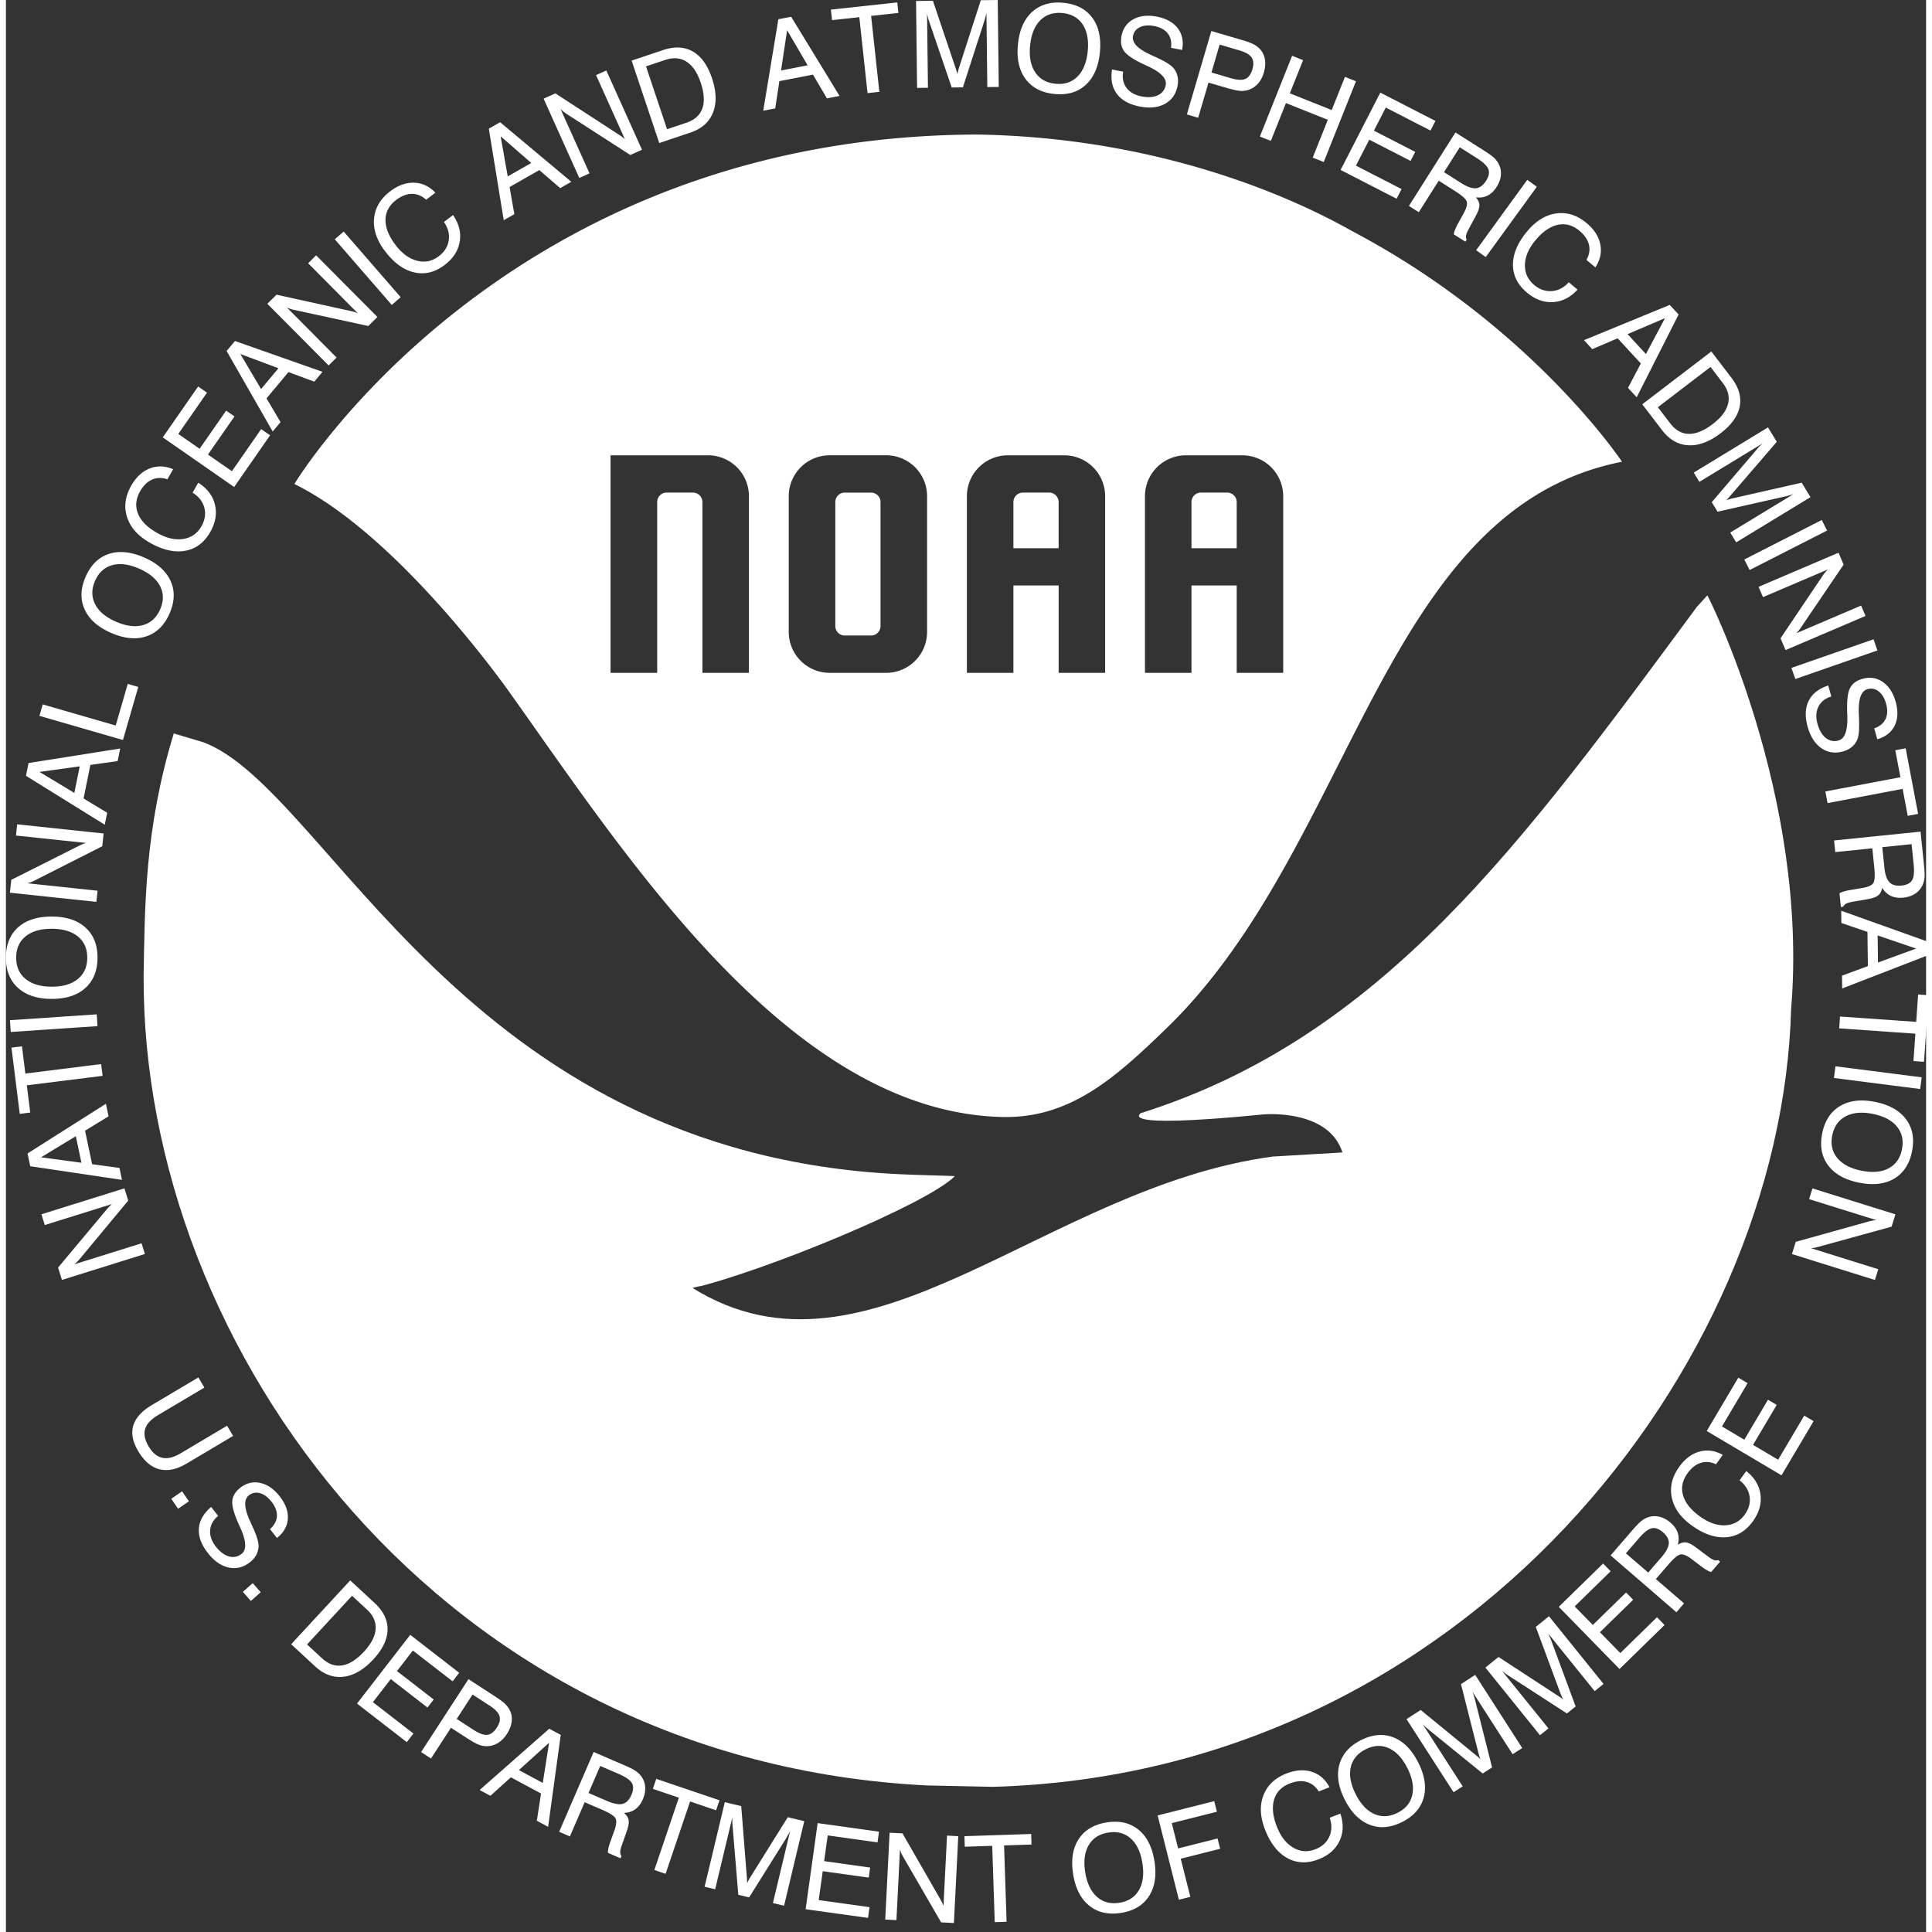 <svg xmlns="http://www.w3.org/2000/svg" width="467.669" height="467.721" viewBox="0 0 467.03 469.963" fill="#fff"><rect x="0" y="0" width="467.03" height="469.963" fill="#333333" stroke="none"/><path d="M413.825 144.808c.11-.046 24.75 48.75 20.378 100.625-2.378 87.125-79.378 185.959-194.128 189.169l-16-.333C105.825 428.392 33.158 328.058 33.49 237.392c.292-16.855.224-35.697 7.334-59l7.25 2.166c30.305 11.454 63 100 169.292 105.04 4.614.219 13.478.423 13.458.46-6.88 6.864-46 23-63.75 27.25 4.641-1.111-.363-.114 0 0 42.75 26.5 85.5-24.5 141-32l17-1c-3.25-10.25-17.882-9.385-19.25-9.25-38.4 3.78-28.807-.624-30-.25 59-18.5 93-65.75 135.463-123.21l2.537-2.79z"/><path d="M328.075 56.558c-4.123-2.193-38.75-23-91.916-23.834-115.255.415-166 85-166 85 25.5 12.5 51.96 50.144 52.332 50.667 28.538 40.04 68.307 102.1 119.836 103.287 16.498.38 27.471-9.49 39.998-21.62 45.744-44.303 52.148-126.21 110.75-137.75 0 0-21.75-32.75-65-55.75zm-127.697 54.177h13.697a9.952 9.952 0 0 1 9.974 9.974v32.968a9.952 9.952 0 0 1-9.974 9.975h-13.697a9.952 9.952 0 0 1-9.975-9.975V120.71a9.952 9.952 0 0 1 9.975-9.974zm3.649 9.08h6.399c1.274 0 2.3 1.025 2.3 2.3v30.157c0 1.274-1.026 2.3-2.3 2.3h-6.4a2.295 2.295 0 0 1-2.299-2.3v-30.158c0-1.274 1.026-2.3 2.3-2.3zm39.676-9.07a9.943 9.943 0 0 0-9.97 9.97v42.937h11.313v-21.25h11v21.25h11.313v-42.937a9.943 9.943 0 0 0-9.969-9.97h-13.687zm3.656 9.063h6.375a2.317 2.317 0 0 1 2.312 2.313v11.219h-11v-11.22a2.317 2.317 0 0 1 2.313-2.312zm39.653-9.062a9.943 9.943 0 0 0-9.969 9.969v42.937h11.313v-21.25h11v21.25h11.312v-42.937a9.943 9.943 0 0 0-9.968-9.97h-13.688zm3.656 9.062h6.375a2.317 2.317 0 0 1 2.313 2.313v11.219h-11v-11.22a2.317 2.317 0 0 1 2.312-2.312zm-143.606-9.062v52.906h11.344v-41.531c0-1.274 1.007-2.313 2.281-2.313h6.407a2.317 2.317 0 0 1 2.312 2.313v41.531h11.313v-42.937a9.943 9.943 0 0 0-9.97-9.97h-23.687z" fill-rule="evenodd"/><path d="M33.805 305.002l-20.183 6.306-.938-3L24.4 294.3c.254-.31.499-.587.733-.831.235-.244.461-.45.68-.618l-16.36 5.112-.819-2.618 20.184-6.306.929 2.973L17.89 306.29a8.112 8.112 0 0 1-.587.627c-.208.2-.432.398-.671.594l16.36-5.112.813 2.603zm-15.44-22.2l-1.362-6.446-8.453 5.13 9.815 1.317zm9.86 4.168l-22.312-3.312-.656-3.104 19.06-12.082.644 3.048-5.717 3.497 1.721 8.146 6.646.9.614 2.907zm-4.707-25.297l-18.432 2.304.827 6.624-2.55.319-2.013-16.11 2.55-.32.828 6.624 18.432-2.304.358 2.863zm-1.245-12.093L1.175 251l-.193-2.865 21.098-1.42.193 2.865zm-11.156-9.596c2.709.009 4.828-.609 6.358-1.853 1.53-1.244 2.3-2.971 2.307-5.182.007-2.201-.75-3.924-2.273-5.168-1.523-1.244-3.638-1.87-6.347-1.88-2.718-.008-4.84.605-6.365 1.84-1.526 1.234-2.292 2.951-2.3 5.153-.006 2.21.75 3.943 2.267 5.196 1.517 1.254 3.635 1.885 6.353 1.894zm-.01 2.972c-3.493-.011-6.22-.908-8.18-2.69-1.962-1.781-2.937-4.241-2.927-7.38.01-3.13.999-5.574 2.967-7.334 1.967-1.76 4.702-2.633 8.205-2.622 3.493.011 6.22.903 8.181 2.675 1.961 1.772 2.937 4.223 2.927 7.352-.01 3.14-1.002 5.593-2.974 7.362-1.972 1.77-4.705 2.648-8.198 2.637zM22 219.356l-21.027-2.23.331-3.126 16.316-8.202c.357-.183.69-.34 1.003-.471.312-.13.602-.23.869-.298l-17.045-1.807.29-2.727 21.027 2.23-.329 3.098-16.553 8.393a8.115 8.115 0 0 1-.787.343c-.27.1-.554.193-.852.277l17.045 1.808-.288 2.712zm-5.358-26.503l1.308-6.458-9.795 1.356 8.487 5.102zm7.397 7.738L4.873 188.698l.63-3.11 22.289-3.527-.619 3.053-6.635.941-1.652 8.16 5.743 3.463-.59 2.913zm4.424-20.606l-20.314-5.873.806-2.786 17.748 5.132 2.927-10.122 2.565.742-3.732 12.907zm-1.685-28.769c2.483 1.082 4.674 1.355 6.572.82 1.898-.536 3.289-1.817 4.172-3.844.879-2.018.866-3.9-.038-5.646-.905-1.745-2.598-3.16-5.081-4.24-2.492-1.086-4.683-1.365-6.573-.836-1.89.528-3.275 1.802-4.154 3.82-.883 2.026-.876 3.916.02 5.669.896 1.752 2.59 3.172 5.082 4.257zm-1.186 2.724c-3.203-1.395-5.351-3.299-6.445-5.712-1.094-2.413-1.014-5.058.24-7.936 1.249-2.87 3.126-4.721 5.63-5.557 2.504-.835 5.361-.553 8.572.846 3.203 1.395 5.353 3.295 6.45 5.699 1.099 2.404 1.023 5.04-.227 7.91-1.254 2.878-3.137 4.738-5.649 5.58-2.512.842-5.369.565-8.571-.83zm19.814-34.103l1.37-2.425c2.18 1.374 3.534 3.147 4.06 5.318.528 2.172.156 4.382-1.115 6.632-1.463 2.592-3.494 4.125-6.091 4.598-2.597.473-5.458-.173-8.583-1.937-2.884-1.629-4.738-3.692-5.563-6.192-.826-2.499-.5-5.057.978-7.674 1.176-2.083 2.677-3.486 4.503-4.208s3.726-.663 5.702.178l-1.383 2.45c-1.349-.453-2.597-.427-3.745.078-1.148.506-2.118 1.459-2.908 2.859-1.055 1.867-1.218 3.684-.49 5.452.726 1.768 2.282 3.325 4.665 4.67 2.25 1.271 4.357 1.755 6.32 1.45 1.963-.303 3.443-1.338 4.44-3.105.852-1.508 1.081-3.009.687-4.5-.394-1.492-1.343-2.707-2.847-3.644zm10.104-1.386l-17.362-12.07 8.603-12.377 2.157 1.5-6.98 10.043 5.185 3.605 6.45-9.276 2.027 1.409-6.45 9.276 5.824 4.048 7.12-10.243 2.17 1.508-8.744 12.577zm6.549-23.822l4.22-5.06-9.26-3.464 5.04 8.524zm2.828 10.324L53.68 85.377l2.032-2.436L77 90.436l-1.996 2.392-6.285-2.327-5.334 6.393 3.407 5.778-1.904 2.281zM78.49 88.886l-14.904-15 2.23-2.217 17.833 3.936c.392.082.75.171 1.075.267.324.096.611.202.861.317L73.506 64.03l1.945-1.932 14.903 15-2.21 2.196-18.137-3.937a8.114 8.114 0 0 1-.826-.23 10.78 10.78 0 0 1-.836-.323l12.08 12.16-1.934 1.922zm15.358-14.717L79.987 58.201l2.168-1.882 13.862 15.968-2.168 1.882zm12.686-20.177l2.22-1.681c1.455 2.127 1.993 4.292 1.614 6.494-.38 2.202-1.6 4.083-3.66 5.643-2.372 1.797-4.844 2.396-7.416 1.798-2.571-.597-4.94-2.327-7.107-5.188-1.999-2.64-2.88-5.27-2.644-7.892.235-2.621 1.551-4.84 3.947-6.653 1.907-1.445 3.842-2.135 5.804-2.073 1.963.063 3.683.873 5.162 2.43l-2.243 1.698c-1.057-.952-2.213-1.424-3.467-1.416-1.255.007-2.523.497-3.805 1.467-1.71 1.294-2.581 2.897-2.617 4.808-.035 1.912.774 3.959 2.426 6.14 1.56 2.06 3.301 3.341 5.223 3.843 1.922.5 3.692.139 5.31-1.086 1.38-1.045 2.187-2.331 2.418-3.857.231-1.525-.157-3.017-1.165-4.475zm15.522-11.09l5.727-3.258-7.458-6.493 1.73 9.75zm-.972 10.66l-3.63-22.263 2.759-1.569 17.304 14.484-2.707 1.54-5.07-4.383-7.237 4.117 1.164 6.604-2.583 1.47zm18.375-10.277l-8.679-19.282 2.867-1.29 15.31 9.953c.339.215.643.425.913.628.27.204.502.404.695.6l-7.034-15.63 2.5-1.125 8.678 19.283-2.84 1.278-15.596-10.061a8.116 8.116 0 0 1-.692-.507 10.778 10.778 0 0 1-.67-.596l7.035 15.63-2.487 1.12zm20.909-28.712l-4.682 1.57 5.123 15.284 4.683-1.57c2.005-.671 3.302-1.83 3.891-3.476s.456-3.744-.399-6.294c-.818-2.44-1.966-4.135-3.445-5.083-1.478-.948-3.202-1.091-5.171-.431zm-1.46 20.217l-6.72-20.05 7.636-2.559c2.794-.937 5.214-.819 7.257.353 2.043 1.173 3.592 3.333 4.648 6.482 1.092 3.257 1.172 6.05.241 8.375-.931 2.326-2.776 3.951-5.535 4.876l-7.527 2.523zm29.618-17.645l6.469-1.255-4.99-8.537-1.479 9.792zm-4.33 9.79l3.681-22.255 3.115-.604 11.764 19.257-3.058.594-3.402-5.775-8.173 1.586-1.01 6.63-2.917.566zm25.371-4.289l-2-18.468-6.637.719-.276-2.555L216.796.594l.277 2.555-6.636.718 2 18.468-2.869.311zm14.477-19.312l.214 18.014-2.641.032-.251-21.144 4.105-.05 5.431 16.116c.159.458.276.813.35 1.066.075.252.133.474.173.665.073-.355.146-.671.219-.95.073-.278.151-.542.234-.792L237.114.049l4.12-.049.25 21.144-2.785.033-.213-18.015c-.064.307-.137.617-.219.929-.082.312-.17.622-.262.929l-5.248 16.228-2.713.032-5.503-16.1a9.184 9.184 0 0 1-.269-.859 17.52 17.52 0 0 1-.227-.987zm25.062 7.748c-.265 2.695.149 4.864 1.243 6.505 1.093 1.641 2.74 2.57 4.94 2.786 2.191.215 3.978-.376 5.36-1.774 1.383-1.398 2.207-3.445 2.472-6.14.265-2.705-.144-4.875-1.229-6.51-1.084-1.636-2.722-2.562-4.912-2.777-2.2-.216-3.996.372-5.388 1.764s-2.22 3.44-2.486 6.146zm-2.958-.29c.342-3.477 1.492-6.107 3.451-7.891 1.96-1.784 4.5-2.522 7.625-2.215 3.114.306 5.454 1.522 7.02 3.647 1.565 2.125 2.177 4.93 1.834 8.417-.342 3.476-1.487 6.106-3.437 7.891-1.95 1.785-4.481 2.524-7.596 2.218-3.124-.307-5.473-1.526-7.048-3.657-1.574-2.13-2.19-4.934-1.849-8.41zm22.885 6.106l2.717.54c-.27 1.508-.009 2.804.785 3.89.794 1.084 2.003 1.788 3.627 2.111 1.605.32 2.937.233 3.996-.259 1.06-.491 1.704-1.32 1.936-2.483.315-1.587-1.181-3.138-4.49-4.655-.197-.088-.349-.157-.456-.208-2.683-1.227-4.396-2.34-5.139-3.342-.742-1.002-.963-2.258-.662-3.77.368-1.848 1.339-3.2 2.914-4.052 1.575-.853 3.484-1.056 5.727-.61 2.29.456 3.975 1.403 5.055 2.843 1.08 1.44 1.425 3.189 1.034 5.248l-2.692-.521c.183-1.408-.077-2.567-.779-3.478-.702-.91-1.79-1.512-3.263-1.805-1.38-.275-2.543-.191-3.49.25-.946.44-1.52 1.164-1.719 2.168-.32 1.605 1.151 3.142 4.41 4.61l1.113.514c.055.02.149.064.282.13 2.128.979 3.496 1.85 4.105 2.616.46.58.769 1.234.926 1.963.158.729.154 1.506-.01 2.332-.398 2-1.43 3.448-3.096 4.346-1.667.898-3.72 1.104-6.161.619-2.516-.5-4.349-1.526-5.499-3.077-1.15-1.551-1.54-3.525-1.171-5.92zm24.186.738l4.628 1.359c1.607.471 2.805.543 3.594.216.79-.327 1.367-1.114 1.734-2.363.353-1.203.29-2.16-.19-2.869-.48-.71-1.46-1.28-2.939-1.715l-4.835-1.418-1.992 6.79zm-5.985 10.198l5.954-20.29 7.466 2.19c1.212.356 2.118.687 2.716.992a5.837 5.837 0 0 1 1.52 1.09c.695.692 1.133 1.544 1.316 2.555.182 1.01.099 2.108-.249 3.293-.331 1.13-.844 2.061-1.538 2.795a5.306 5.306 0 0 1-2.535 1.5c-.573.152-1.206.193-1.899.124-.693-.069-1.792-.324-3.298-.766l-4.188-1.229-2.51 8.554-2.755-.808zm17.762 5.37l7.84-19.64 2.666 1.065-3.22 8.066 10.186 4.066 3.22-8.066 2.68 1.07-7.84 19.639-2.68-1.07 3.673-9.2-10.186-4.065-3.672 9.199-2.667-1.065zm19.632 8.132l9.661-18.81 13.408 6.887-1.2 2.337-10.88-5.588-2.886 5.618 10.05 5.162-1.128 2.196-10.05-5.161-3.24 6.308 11.097 5.7-1.207 2.349-13.625-6.998zm28.985-5.51l-3.834 6.051 4.147 2.628c1.496.947 2.707 1.374 3.633 1.281.925-.093 1.747-.706 2.464-1.838.67-1.059.853-1.99.548-2.796-.306-.806-1.243-1.705-2.811-2.699l-4.147-2.627zm-1.048-3.604l6.924 4.387c1.124.712 1.92 1.284 2.388 1.717.468.432.84.895 1.118 1.387.49.889.699 1.825.625 2.81-.074.983-.426 1.973-1.056 2.967-.61.962-1.337 1.654-2.182 2.076-.845.422-1.799.568-2.861.44.572.634.86 1.275.863 1.923.003.647-.307 1.544-.931 2.69l-1.66 3.077c-.36.656-.575 1.18-.647 1.57-.072.39-.024.73.145 1.018l-.315.498-2.801-1.775c.009-.515.356-1.412 1.04-2.689l.046-.073 1.33-2.42c.677-1.248.914-2.185.71-2.812-.202-.628-1.16-1.484-2.875-2.57l-3.929-2.489-4.847 7.652-2.401-1.521 11.316-17.863zm5.038 28.624l12.43-17.107 2.322 1.688-12.43 17.107-2.322-1.688zm22.518 7.809l2.14 1.784c-1.745 1.897-3.733 2.91-5.964 3.036-2.23.128-4.338-.636-6.323-2.291-2.285-1.907-3.427-4.18-3.425-6.82.003-2.64 1.153-5.338 3.452-8.094 2.12-2.543 4.485-3.995 7.092-4.357 2.607-.362 5.065.42 7.372 2.345 1.838 1.532 2.947 3.261 3.329 5.187.381 1.926-.02 3.785-1.203 5.577l-2.16-1.802c.688-1.245.888-2.477.597-3.698-.29-1.22-1.053-2.346-2.288-3.375-1.646-1.374-3.404-1.862-5.274-1.465s-3.682 1.646-5.435 3.748c-1.655 1.985-2.51 3.97-2.565 5.955-.054 1.986.697 3.629 2.255 4.928 1.33 1.11 2.765 1.605 4.303 1.486 1.539-.119 2.905-.833 4.097-2.144zm14.306 12.613l4.468 4.842 4.638-8.733-9.106 3.89zm-10.604 1.464l20.865-8.57 2.152 2.332-10.195 20.132-2.113-2.29 3.123-5.929-5.646-6.119-6.17 2.628-2.016-2.184zm33.78 10.443l-3-3.923-12.806 9.793 3 3.922c1.284 1.68 2.8 2.533 4.548 2.558 1.748.025 3.69-.78 5.827-2.413 2.045-1.564 3.276-3.199 3.695-4.904.419-1.706-.003-3.384-1.264-5.033zM398 98.334l16.797-12.845 4.892 6.397c1.791 2.342 2.462 4.669 2.014 6.981-.449 2.313-1.992 4.478-4.63 6.495-2.729 2.087-5.345 3.066-7.847 2.938-2.502-.13-4.636-1.35-6.404-3.66l-4.822-6.306zm29.284 9.5l-15.39 9.367-1.373-2.257 18.063-10.994 2.134 3.507-11.096 12.888c-.312.37-.558.65-.738.844a8.93 8.93 0 0 1-.484.488c.342-.119.652-.217.929-.296.277-.08.544-.147.801-.202l16.641-3.777 2.142 3.52-18.063 10.994-1.448-2.38 15.39-9.366c-.296.102-.6.197-.91.285-.31.088-.622.171-.933.249l-16.636 3.756-1.411-2.318 11.046-12.94c.18-.222.38-.445.601-.67.222-.224.467-.457.735-.698zm-4.47 28.252l18.839-9.603 1.303 2.558-18.839 9.603-1.304-2.558zm3.477 6.648l19.448-8.3 1.234 2.891-10.25 15.113a13.98 13.98 0 0 1-.647.9 6.305 6.305 0 0 1-.613.684l15.764-6.728 1.077 2.522-19.449 8.3-1.223-2.866 10.365-15.395c.16-.235.333-.462.52-.683.187-.22.39-.44.61-.658l-15.766 6.728-1.07-2.508zm7.988 19.713l19.97-6.955.944 2.71-19.97 6.956-.944-2.711zm8.955 4.286l.745 2.668c-1.467.44-2.506 1.258-3.115 2.457-.61 1.198-.692 2.595-.247 4.19.44 1.576 1.118 2.725 2.035 3.448.917.723 1.947.925 3.09.606 1.558-.435 2.267-2.47 2.127-6.108-.01-.215-.018-.382-.021-.5-.117-2.949.104-4.98.662-6.095.558-1.114 1.58-1.879 3.064-2.293 1.816-.506 3.46-.25 4.932.77 1.472 1.02 2.515 2.632 3.13 4.835.627 2.25.543 4.18-.254 5.794-.797 1.613-2.202 2.711-4.216 3.293l-.75-2.638c1.338-.472 2.255-1.227 2.75-2.265.496-1.037.542-2.28.138-3.727-.378-1.355-.978-2.355-1.798-3-.821-.646-1.725-.83-2.711-.556-1.577.44-2.284 2.446-2.122 6.017l.044 1.225c.006.058.01.161.011.31.087 2.34-.073 3.955-.481 4.844a4.713 4.713 0 0 1-1.333 1.713c-.58.47-1.275.817-2.086 1.044-1.963.548-3.722.28-5.276-.801-1.553-1.082-2.665-2.821-3.333-5.218-.69-2.47-.602-4.569.263-6.295.864-1.727 2.448-2.966 4.752-3.718zm-.699 25.767l18.252-3.458-1.243-6.559 2.524-.478 3.023 15.952-2.524.478-1.243-6.558-18.251 3.458-.538-2.835zm20.971 12.825l-7.126.728.499 4.884c.18 1.761.592 2.977 1.238 3.647.645.67 1.635.937 2.968.8 1.247-.127 2.092-.56 2.537-1.297.444-.738.572-2.03.383-3.878l-.499-4.884zm2.185-3.051l.833 8.154c.135 1.324.177 2.303.127 2.938a5.703 5.703 0 0 1-.4 1.737 4.934 4.934 0 0 1-1.822 2.228c-.82.55-1.815.885-2.986 1.004-1.133.116-2.126-.028-2.98-.431-.854-.404-1.559-1.063-2.114-1.978-.145.842-.471 1.465-.978 1.867-.507.403-1.404.714-2.69.932l-3.446.597c-.738.123-1.282.277-1.634.462-.351.185-.588.433-.71.744l-.586.06-.336-3.3c.41-.31 1.33-.592 2.756-.844l.086-.008 2.724-.452c1.4-.239 2.283-.632 2.65-1.18.368-.547.449-1.83.243-3.848l-.473-4.627-9.011.92-.289-2.828 21.036-2.147zM455.25 227.52l.082 6.588 9.29-3.39-9.372-3.198zm-8.862-6.005l21.243 7.587.04 3.172-21.046 8.146-.039-3.115 6.288-2.319-.104-8.325-6.345-2.175-.037-2.971zm-.287 25.73l18.53 1.298.467-6.66 2.563.18-1.135 16.197-2.563-.18.467-6.659-18.531-1.298.202-2.878zm-1.112 12.107l20.975 2.679-.364 2.848-20.975-2.68.364-2.847zm9.092 11.58c-2.655-.534-4.854-.34-6.597.583-1.743.924-2.832 2.469-3.269 4.636-.434 2.158-.025 3.995 1.226 5.511 1.252 1.516 3.206 2.542 5.86 3.076 2.665.537 4.866.348 6.602-.567 1.737-.915 2.822-2.45 3.256-4.609.437-2.167.032-4.013-1.213-5.538-1.245-1.524-3.2-2.555-5.865-3.091zm.587-2.912c3.424.689 5.925 2.098 7.503 4.227 1.578 2.128 2.057 4.731 1.437 7.808-.618 3.068-2.062 5.274-4.334 6.618-2.272 1.344-5.125 1.67-8.559.978-3.424-.689-5.926-2.093-7.506-4.212-1.58-2.12-2.06-4.713-1.442-7.781.62-3.077 2.068-5.292 4.347-6.644 2.278-1.353 5.13-1.684 8.554-.994zm-15.277 21.033l20.184 6.306-.938 3-17.607 4.847c-.385.11-.744.199-1.075.266a6.303 6.303 0 0 1-.91.121l16.36 5.112-.818 2.617-20.183-6.306.929-2.973 17.876-4.988c.274-.075.554-.135.84-.182.284-.046.58-.08.89-.105l-16.361-5.112.813-2.603zM35.525 341.727l11.28-6.703 1.466 2.469-11.304 6.717c-1.703 1.012-2.739 2.136-3.106 3.373s-.081 2.645.857 4.225c.93 1.563 2.036 2.483 3.32 2.761 1.284.278 2.765-.081 4.443-1.079l11.305-6.717 1.474 2.48-11.28 6.703c-2.435 1.447-4.651 1.915-6.647 1.403-1.996-.511-3.718-1.985-5.165-4.42-1.35-2.27-1.744-4.34-1.185-6.21.56-1.868 2.073-3.535 4.542-5.002zm4.685 22.814l2.64-1.81 1.665 2.426-2.64 1.81-1.665-2.426zm9.709 1.983l1.703 2.186c-1.19.964-1.84 2.116-1.948 3.456-.108 1.34.346 2.663 1.364 3.969 1.006 1.291 2.07 2.096 3.193 2.417 1.123.32 2.152.115 3.089-.614 1.275-.994 1.157-3.147-.355-6.458a24.768 24.768 0 0 1-.21-.455c-1.228-2.683-1.796-4.646-1.703-5.889.093-1.243.747-2.338 1.963-3.285 1.487-1.159 3.105-1.546 4.854-1.162 1.75.384 3.327 1.478 4.733 3.283 1.435 1.842 2.09 3.66 1.967 5.455-.124 1.795-1.007 3.345-2.648 4.648l-1.697-2.154c1.058-.946 1.62-1.993 1.684-3.141.064-1.148-.366-2.314-1.29-3.5-.864-1.11-1.799-1.807-2.803-2.092-1.005-.285-1.91-.112-2.719.517-1.29 1.006-1.183 3.13.324 6.372l.506 1.116c.028.051.07.145.129.282.97 2.132 1.435 3.687 1.395 4.664a4.713 4.713 0 0 1-.582 2.09c-.357.655-.868 1.242-1.532 1.76-1.608 1.252-3.336 1.673-5.185 1.263-1.848-.41-3.537-1.596-5.066-3.56-1.576-2.022-2.293-3.997-2.15-5.922.144-1.926 1.139-3.674 2.984-5.246zm7.707 20.658l2.4-2.118 1.947 2.208-2.401 2.117-1.946-2.207zm30.188 4.304l-3.625-3.352-10.946 11.835 3.626 3.353c1.552 1.436 3.192 2.017 4.918 1.743 1.727-.274 3.503-1.398 5.329-3.372 1.748-1.89 2.682-3.712 2.804-5.464.12-1.752-.581-3.333-2.106-4.743zm-18.433 8.431l14.357-15.525 5.912 5.468c2.164 2.002 3.223 4.18 3.176 6.535-.047 2.355-1.197 4.752-3.452 7.19-2.333 2.523-4.743 3.934-7.23 4.235-2.487.3-4.799-.538-6.935-2.513l-5.828-5.39zm16.012 14.433l12.949-16.717 11.916 9.23-1.608 2.077-9.67-7.49-3.868 4.994 8.932 6.918-1.512 1.952-8.932-6.918-4.342 5.607 9.862 7.639-1.617 2.088-12.11-9.38zm24.248 3.74l4.044 2.628c1.405.912 2.532 1.325 3.381 1.238.85-.087 1.63-.676 2.339-1.767.683-1.052.896-1.986.64-2.803-.257-.817-1.03-1.646-2.323-2.485l-4.225-2.746-3.856 5.934zm-8.658 8.053l11.523-17.731 6.524 4.24c1.059.688 1.832 1.264 2.317 1.728.486.465.868.958 1.145 1.48.466.863.642 1.804.527 2.825-.116 1.02-.51 2.049-1.183 3.084-.641.987-1.4 1.732-2.275 2.236a5.306 5.306 0 0 1-2.858.71c-.593-.019-1.21-.16-1.855-.425-.644-.265-1.624-.825-2.94-1.68l-3.66-2.378-4.857 7.475-2.408-1.564zm23.789 4.388l5.803 3.12 1.536-9.768-7.34 6.648zm-9.547 4.842l16.93-14.906 2.794 1.502-3.072 22.357-2.744-1.475 1.019-6.624-7.334-3.943-4.976 4.496-2.617-1.407zm29.325-5.854l-2.842 6.576 4.507 1.948c1.625.702 2.888.935 3.788.699.9-.237 1.615-.97 2.147-2.2.497-1.151.532-2.1.105-2.848-.428-.748-1.494-1.49-3.198-2.227l-4.507-1.948zm-1.597-3.396l7.524 3.253c1.221.527 2.097.968 2.627 1.322.53.355.97.753 1.32 1.197a4.934 4.934 0 0 1 1.056 2.677c.08.983-.113 2.016-.58 3.096-.452 1.045-1.062 1.842-1.83 2.391-.77.549-1.689.842-2.758.88.664.538 1.048 1.126 1.152 1.765.105.64-.062 1.574-.5 2.803l-1.16 3.299c-.251.704-.383 1.255-.393 1.652-.01.397.091.724.303.983l-.234.54-3.044-1.316c-.071-.51.132-1.45.608-2.818l.035-.079.935-2.598c.474-1.338.562-2.301.263-2.89-.298-.587-1.379-1.283-3.241-2.088l-4.27-1.846-3.593 8.315-2.61-1.127 8.39-19.41zm14.763 28.708l5.958-17.594-6.322-2.142.824-2.433 15.378 5.208-.824 2.434-6.323-2.142-5.958 17.595-2.733-.926zm18.978-12.842l-4.187 17.523-2.569-.614 4.915-20.567 3.993.954 1.336 16.954c.042.482.069.855.08 1.118.01.264.012.493.005.688.157-.327.305-.616.444-.868s.279-.49.42-.711l9.038-14.475 4.008.958-4.915 20.566-2.709-.647 4.187-17.523c-.136.283-.282.565-.438.847-.156.283-.316.562-.48.838l-9.05 14.457-2.638-.63-1.41-16.957a9.183 9.183 0 0 1-.05-.898c-.004-.315.003-.653.02-1.013zm17.816 22.378l2.92-20.943 14.929 2.08-.363 2.603-12.114-1.689-.872 6.256 11.19 1.56-.341 2.445-11.19-1.56-.979 7.024 12.356 1.722-.365 2.617-15.17-2.115zm19.36 2.515l1.06-21.119 3.14.158 9.094 15.836c.203.346.378.67.526.975.147.305.263.588.345.851l.86-17.119 2.738.138-1.06 21.119-3.111-.156-9.299-16.062a8.113 8.113 0 0 1-.385-.767 10.785 10.785 0 0 1-.325-.836l-.86 17.119-2.723-.137zm26.634.635l-.613-18.566-6.672.22-.085-2.567 16.227-.537.085 2.569-6.671.22.613 18.566-2.884.095zm22.005-12.147c.426 2.674 1.375 4.667 2.849 5.978 1.473 1.311 3.302 1.793 5.485 1.445 2.174-.346 3.753-1.37 4.736-3.072.984-1.703 1.263-3.891.837-6.566-.427-2.684-1.373-4.68-2.836-5.988-1.463-1.308-3.281-1.789-5.455-1.442-2.184.347-3.772 1.37-4.766 3.07-.994 1.699-1.278 3.89-.85 6.575zm-2.935.467c-.55-3.45-.102-6.285 1.342-8.507 1.444-2.221 3.716-3.579 6.816-4.072 3.09-.492 5.662.091 7.714 1.751 2.052 1.66 3.354 4.22 3.905 7.679.55 3.45.107 6.284-1.328 8.504-1.434 2.22-3.697 3.576-6.787 4.068-3.1.494-5.682-.09-7.744-1.754-2.063-1.663-3.368-4.22-3.918-7.669zm25.722 6.224l-5.17-20.504 13.767-3.47.65 2.574-10.983 2.77 1.551 6.152 9.59-2.418.632 2.505-9.59 2.419 2.337 9.27-2.784.702zm36.679-19.94l2.596-1.008c.816 2.445.74 4.674-.229 6.688-.968 2.014-2.657 3.488-5.066 4.423-2.774 1.078-5.316.976-7.625-.303-2.31-1.28-4.113-3.593-5.412-6.938-1.199-3.087-1.326-5.859-.38-8.315.945-2.457 2.819-4.229 5.62-5.316 2.23-.866 4.28-1 6.15-.402s3.303 1.849 4.298 3.752l-2.623 1.018c-.755-1.205-1.737-1.976-2.946-2.313-1.209-.337-2.562-.214-4.061.368-1.999.776-3.277 2.078-3.835 3.907-.557 1.828-.341 4.018.65 6.57.935 2.409 2.258 4.117 3.97 5.126 1.71 1.01 3.512 1.147 5.403.412 1.615-.627 2.742-1.642 3.383-3.046.64-1.404.676-2.945.107-4.623zm6.318-5.74c1.22 2.418 2.732 4.026 4.535 4.826 1.803.8 3.691.701 5.664-.295 1.965-.992 3.157-2.449 3.575-4.37.419-1.921.017-4.09-1.203-6.509-1.225-2.426-2.734-4.039-4.526-4.838-1.792-.8-3.67-.704-5.636.288-1.973.997-3.175 2.455-3.604 4.377-.429 1.92-.03 4.095 1.195 6.52zm-2.653 1.34c-1.575-3.119-2.013-5.956-1.314-8.512.698-2.555 2.448-4.54 5.25-5.956 2.794-1.41 5.421-1.638 7.881-.682 2.46.955 4.48 2.996 6.06 6.123 1.574 3.118 2.016 5.953 1.326 8.505-.69 2.551-2.431 4.532-5.225 5.943-2.802 1.414-5.438 1.644-7.91.689-2.47-.956-4.494-2.993-6.068-6.11zm18.936-18.386l9.748 15.151-2.222 1.43-11.44-17.783 3.452-2.222 13.16 10.771c.377.304.665.543.862.717.198.174.365.332.5.472a17.48 17.48 0 0 1-.319-.921c-.086-.275-.16-.54-.222-.796l-4.19-16.542 3.465-2.23 11.44 17.784-2.341 1.507-9.748-15.152c.11.294.212.595.308.903.096.309.186.617.271.927l4.17 16.537-2.281 1.468-13.213-10.72a9.18 9.18 0 0 1-.683-.584c-.23-.216-.47-.455-.717-.717zm19.29-12.964l11.314 14.021-2.056 1.659-13.278-16.457 3.195-2.578 14.237 9.3c.408.262.72.469.934.621.215.152.398.291.548.416a17.49 17.49 0 0 1-.416-.882c-.115-.264-.217-.52-.306-.767l-5.936-15.999 3.207-2.587 13.277 16.457-2.167 1.749-11.313-14.022c.14.28.275.569.403.865.128.296.251.594.369.892l5.916 15.997-2.112 1.703-14.284-9.245a9.184 9.184 0 0 1-.742-.508c-.252-.19-.515-.402-.79-.635zm28.605-.426l-14.779-15.124 10.781-10.535 1.836 1.88-8.748 8.547 4.415 4.518 8.08-7.896 1.726 1.766-8.08 7.896 4.956 5.072 8.922-8.719 1.846 1.89-10.955 10.705zm1.55-28.139l5.422 4.682 3.209-3.715c1.157-1.34 1.758-2.475 1.802-3.404.044-.93-.441-1.832-1.455-2.708-.949-.82-1.844-1.137-2.686-.954-.841.184-1.869.979-3.082 2.384l-3.21 3.715zm-3.718.506l5.358-6.203c.87-1.007 1.553-1.71 2.05-2.11.496-.399 1.008-.7 1.536-.9a4.934 4.934 0 0 1 2.87-.205c.963.218 1.89.711 2.78 1.48.863.745 1.44 1.566 1.733 2.464.293.898.298 1.863.013 2.895.712-.473 1.389-.663 2.03-.57.641.091 1.482.53 2.524 1.316l2.8 2.095c.595.452 1.081.742 1.457.87.376.13.719.131 1.029.007l.445.385-2.168 2.51c-.508-.086-1.343-.56-2.506-1.426l-.065-.056-2.198-1.671c-1.135-.853-2.027-1.226-2.678-1.117-.65.108-1.638.93-2.964 2.466l-3.04 3.52 6.855 5.92-1.858 2.152-16.003-13.822zm31.365-18.262l1.626-2.261c2.018 1.603 3.17 3.512 3.458 5.728.287 2.216-.323 4.373-1.83 6.472-1.737 2.417-3.922 3.72-6.556 3.907-2.633.188-5.407-.765-8.321-2.86-2.69-1.931-4.308-4.185-4.857-6.759-.548-2.574.054-5.082 1.808-7.522 1.396-1.943 3.04-3.174 4.934-3.693 1.893-.52 3.776-.254 5.649.797l-1.642 2.285c-1.291-.597-2.535-.707-3.731-.33-1.197.378-2.264 1.22-3.202 2.525-1.251 1.741-1.611 3.53-1.08 5.367.53 1.836 1.906 3.553 4.13 5.15 2.098 1.508 4.14 2.218 6.124 2.13 1.984-.09 3.568-.957 4.752-2.605 1.01-1.407 1.402-2.873 1.172-4.399-.23-1.526-1.04-2.836-2.433-3.932zm10.2-1.219l-18.19-10.78 7.684-12.968 2.26 1.34-6.236 10.521 5.434 3.22 5.76-9.718 2.124 1.259-5.76 9.719 6.1 3.615 6.361-10.731 2.272 1.346-7.81 13.177z" style="text-align:center;line-height:125%;-inkscape-font-specification:Swis721 BT" font-size="29.4" font-weight="400" text-anchor="middle" font-family="Swis721 BT"/></svg>
